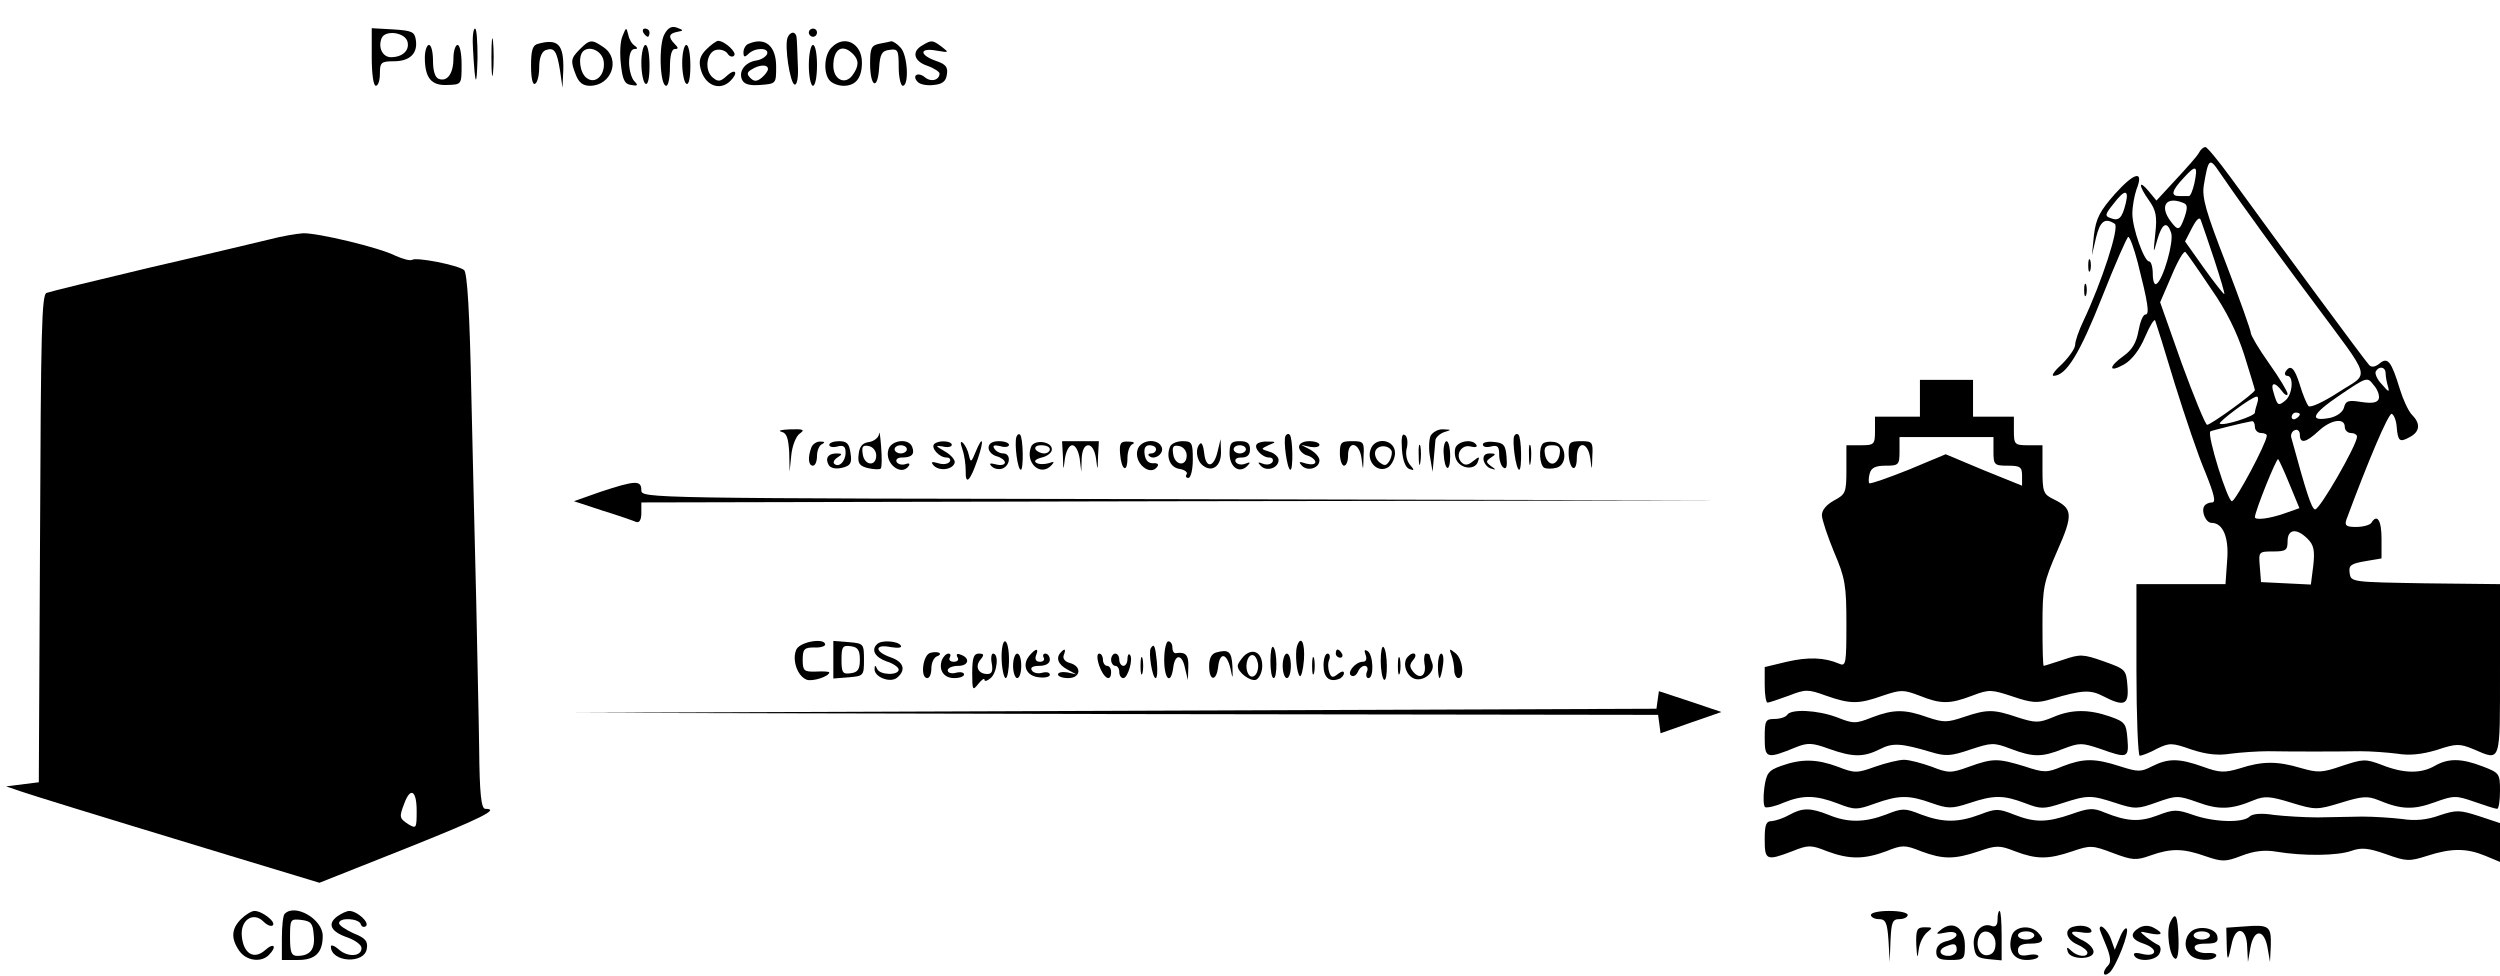 <?xml version="1.0" standalone="no"?>
<!DOCTYPE svg PUBLIC "-//W3C//DTD SVG 20010904//EN"
 "http://www.w3.org/TR/2001/REC-SVG-20010904/DTD/svg10.dtd">
<svg version="1.0" xmlns="http://www.w3.org/2000/svg"
 width="612pt" height="239pt" viewBox="0 0 612 239"
 preserveAspectRatio="xMidYMid meet">
<g transform="translate(0,239) scale(0.1,-0.1)"
fill="#000000" stroke="none">
<path d="M1627 2307 c-15 -24 -12 -127 4 -127 5 0 9 20 9 45 0 28 4 45 12 45
9 0 9 3 0 12 -17 17 -15 26 6 30 16 3 16 4 0 10 -13 5 -22 1 -31 -15z"/>
<path d="M910 2251 c0 -41 4 -71 10 -71 6 0 10 14 10 30 0 27 3 30 34 30 39 0
59 19 54 52 -3 20 -9 23 -55 26 l-53 3 0 -70z m88 35 c4 -20 -13 -36 -41 -36
-20 0 -32 23 -23 46 8 22 60 15 64 -10z"/>
<path d="M1158 2268 c5 -89 9 -97 11 -20 0 39 -2 72 -6 72 -5 0 -7 -24 -5 -52z"/>
<path d="M1203 2250 c0 -41 2 -58 4 -37 2 20 2 54 0 75 -2 20 -4 3 -4 -38z"/>
<path d="M1524 2302 c-6 -13 -7 -44 -4 -70 4 -37 9 -48 25 -50 16 -3 18 -1 8
9 -7 7 -13 28 -13 46 0 20 5 33 13 33 8 0 9 2 1 8 -7 4 -14 16 -16 27 -5 19
-5 19 -14 -3z"/>
<path d="M1575 2310 c3 -5 8 -10 11 -10 2 0 4 5 4 10 0 6 -5 10 -11 10 -5 0
-7 -4 -4 -10z"/>
<path d="M1980 2310 c0 -5 5 -10 10 -10 6 0 10 5 10 10 0 6 -4 10 -10 10 -5 0
-10 -4 -10 -10z"/>
<path d="M1928 2298 c-8 -21 6 -111 17 -115 6 -2 10 17 8 49 -1 29 -2 59 -3
66 0 6 -4 12 -9 12 -5 0 -11 -6 -13 -12z"/>
<path d="M1318 2283 c-14 -3 -18 -15 -18 -54 0 -31 4 -48 10 -44 6 3 10 22 10
41 0 22 6 37 15 41 22 8 28 -1 36 -50 l6 -42 2 46 c1 60 -13 75 -61 62z"/>
<path d="M1420 2270 c-23 -23 -24 -29 -10 -64 7 -18 17 -26 34 -26 53 0 76 65
34 94 -29 20 -34 20 -58 -4z m58 -31 c4 -34 -22 -57 -43 -39 -16 13 -20 51 -8
64 16 16 48 1 51 -25z"/>
<path d="M1729 2269 c-15 -15 -19 -28 -14 -47 10 -41 47 -56 73 -30 20 20 13
32 -8 13 -16 -15 -22 -16 -35 -5 -22 18 -15 64 9 68 10 2 22 -2 27 -9 4 -7 12
-10 16 -5 8 7 -23 36 -39 36 -4 0 -17 -9 -29 -21z"/>
<path d="M1833 2283 c-7 -2 -13 -12 -13 -21 0 -12 3 -13 12 -4 16 16 51 16 46
0 -3 -7 -14 -14 -26 -16 -27 -4 -44 -25 -36 -46 5 -12 17 -16 45 -14 39 3 39
3 39 45 0 51 -27 73 -67 56z m47 -62 c0 -5 -7 -14 -15 -21 -12 -10 -19 -10
-28 -1 -9 9 -9 14 3 21 19 12 40 13 40 1z"/>
<path d="M2036 2274 c-19 -18 -21 -65 -4 -82 7 -7 21 -12 33 -12 30 0 45 19
45 57 0 47 -43 69 -74 37z m52 -16 c15 -15 15 -30 -1 -52 -18 -25 -47 -11 -47
23 0 41 22 55 48 29z"/>
<path d="M2153 2283 c-20 -4 -23 -11 -23 -48 0 -57 18 -68 22 -13 2 36 7 44
26 46 20 3 22 -1 22 -42 0 -25 5 -46 10 -46 16 0 12 77 -6 94 -8 9 -18 15 -22
15 -4 -1 -17 -4 -29 -6z"/>
<path d="M2258 2279 c-27 -15 -21 -39 12 -50 17 -6 30 -15 30 -19 0 -16 -21
-22 -36 -9 -17 14 -33 4 -17 -12 6 -6 23 -9 39 -7 21 2 30 9 32 26 3 18 -3 25
-27 33 -42 15 -40 33 2 25 30 -5 31 -5 13 9 -23 17 -25 18 -48 4z"/>
<path d="M1040 2249 c0 -50 16 -69 55 -67 35 1 35 1 35 50 0 26 -4 48 -10 48
-5 0 -10 -15 -10 -33 0 -37 -15 -58 -36 -50 -9 3 -14 20 -14 44 0 21 -4 39
-10 39 -5 0 -10 -14 -10 -31z"/>
<path d="M1570 2236 c0 -25 5 -48 10 -51 6 -4 10 13 10 44 0 28 -4 51 -10 51
-5 0 -10 -20 -10 -44z"/>
<path d="M1670 2236 c0 -25 5 -48 10 -51 6 -4 10 13 10 44 0 28 -4 51 -10 51
-5 0 -10 -20 -10 -44z"/>
<path d="M1980 2230 c0 -27 5 -50 10 -50 6 0 10 23 10 50 0 28 -4 50 -10 50
-5 0 -10 -22 -10 -50z"/>
<path d="M5383 2016 c-4 -8 -30 -37 -56 -65 l-48 -52 -19 23 c-26 31 -25 13 1
-23 17 -24 20 -39 15 -82 -5 -50 -5 -50 5 -14 12 41 24 47 34 17 7 -22 -20
-116 -36 -125 -5 -4 -9 8 -9 24 0 17 -4 31 -9 31 -12 0 -41 81 -41 117 0 18 5
44 10 59 19 48 -4 43 -52 -10 -38 -43 -47 -61 -52 -101 l-5 -50 10 43 c10 41
22 50 46 34 12 -8 -32 -143 -77 -238 -11 -23 -20 -49 -20 -58 0 -9 -15 -30
-32 -47 -18 -16 -27 -29 -21 -29 31 0 64 54 119 193 32 81 61 147 64 147 4 0
14 -28 23 -62 25 -99 30 -128 19 -128 -6 0 -13 -18 -17 -40 -5 -28 -15 -46
-36 -61 -38 -27 -38 -43 1 -21 19 11 38 36 51 67 12 28 23 46 25 40 2 -5 24
-75 48 -155 25 -80 58 -178 75 -217 22 -55 26 -73 16 -73 -8 0 -16 -4 -19 -9
-8 -13 4 -41 18 -41 28 0 43 -36 38 -93 l-4 -57 -109 0 -109 0 0 -210 c0 -115
4 -210 8 -210 5 0 24 7 42 17 31 15 37 15 85 -2 37 -12 65 -15 96 -10 24 3 65
6 92 6 60 -1 164 -1 225 0 26 0 66 -3 90 -6 30 -5 60 -2 97 9 48 16 56 16 90
2 68 -29 65 -38 65 194 l0 210 -182 2 c-181 3 -183 3 -186 25 -3 19 3 23 37
29 l41 7 0 48 c0 46 -11 62 -25 39 -3 -5 -20 -10 -37 -10 -24 0 -29 3 -24 18
53 143 103 261 111 259 5 -2 11 -16 12 -31 3 -36 7 -40 32 -26 25 13 27 33 6
54 -9 9 -22 37 -30 63 -21 69 -30 80 -50 63 -10 -8 -19 -10 -25 -4 -9 9 -220
295 -339 459 -30 41 -58 75 -62 75 -5 0 -12 -6 -16 -14z m127 -156 c29 -41 97
-134 151 -206 149 -201 141 -174 64 -224 -37 -24 -69 -39 -74 -34 -4 5 -14 28
-21 52 -13 42 -23 51 -35 32 -3 -5 -1 -10 4 -10 17 0 13 -46 -4 -60 -18 -15
-20 -13 -29 18 -9 26 2 29 20 5 7 -10 14 -13 14 -7 0 5 -20 39 -45 74 -25 35
-45 69 -45 75 0 6 -27 82 -60 168 -50 129 -60 163 -55 194 11 65 14 68 38 32
13 -19 47 -68 77 -109z m-138 82 c-4 -18 -10 -33 -14 -32 -5 0 -15 0 -23 0
-22 0 -19 13 11 45 30 33 35 30 26 -13z m-168 -49 c-9 -37 -17 -45 -37 -37
-15 5 -14 9 6 34 28 37 39 37 31 3z m139 1 c12 -4 13 -11 5 -35 -12 -34 -16
-35 -34 -11 -28 37 -12 62 29 46z m78 -141 c15 -46 26 -83 24 -83 -2 0 -25 29
-50 64 l-46 65 17 33 c12 23 19 28 22 18 3 -8 18 -52 33 -97z m-9 -69 c38 -54
64 -107 82 -163 14 -45 26 -84 26 -86 0 -7 -108 -85 -117 -85 -4 0 -32 68 -62
150 l-53 150 28 65 c15 36 30 62 34 58 4 -4 32 -44 62 -89z m428 -208 c0 -8 3
-23 6 -33 4 -14 1 -13 -15 6 -12 12 -18 27 -15 32 8 14 24 11 24 -5z m-17 -63
c-4 -9 -16 -11 -43 -7 -31 5 -38 3 -42 -14 -3 -11 -17 -21 -34 -25 -53 -10
-45 9 23 55 68 46 68 46 84 25 10 -11 15 -27 12 -34z m-297 -9 c-3 -9 -6 -20
-6 -24 0 -9 -79 -34 -86 -27 -4 4 77 65 90 66 4 1 5 -6 2 -15z m104 -28 c0 -3
-4 -8 -10 -11 -5 -3 -10 -1 -10 4 0 6 5 11 10 11 6 0 10 -2 10 -4z m-110 -31
c0 -8 7 -15 15 -15 8 0 15 -3 14 -7 -1 -19 -75 -157 -85 -160 -10 -3 -62 163
-53 171 3 2 79 21 102 25 4 0 7 -6 7 -14z m220 0 c0 -8 7 -15 15 -15 8 0 15
-4 15 -9 0 -20 -93 -182 -103 -178 -9 3 -21 41 -58 176 -2 7 2 16 9 18 6 3 12
-2 12 -11 0 -23 15 -20 46 9 30 28 64 33 64 10z m-135 -141 l24 -58 -37 -13
c-37 -13 -72 -17 -72 -9 0 14 53 146 57 142 2 -2 15 -30 28 -62z m44 -133 c15
-15 18 -28 14 -65 l-6 -47 -61 3 -61 3 -3 38 c-3 36 -3 37 32 37 32 0 36 3 36
25 0 30 22 33 49 6z"/>
<path d="M660 1804 c-30 -7 -162 -39 -293 -69 -131 -31 -245 -59 -253 -62 -12
-4 -14 -95 -16 -602 l-3 -596 -40 -5 -40 -5 35 -12 c36 -12 132 -42 514 -158
l218 -66 209 83 c188 75 234 98 197 98 -10 0 -14 37 -15 148 -1 81 -5 239 -7
352 -3 113 -8 341 -12 507 -4 205 -10 306 -18 312 -15 12 -116 32 -127 25 -5
-3 -23 2 -41 10 -39 20 -190 56 -226 55 -15 -1 -52 -7 -82 -15z m360 -1399 c0
-43 -1 -44 -20 -33 -23 15 -23 18 -10 52 15 40 30 31 30 -19z"/>
<path d="M5112 1740 c0 -14 2 -19 5 -12 2 6 2 18 0 25 -3 6 -5 1 -5 -13z"/>
<path d="M5102 1680 c0 -14 2 -19 5 -12 2 6 2 18 0 25 -3 6 -5 1 -5 -13z"/>
<path d="M4700 1415 l0 -45 -55 0 -55 0 0 -35 c0 -33 -2 -35 -35 -35 l-35 0 0
-60 c0 -56 -2 -60 -30 -75 -18 -10 -30 -23 -30 -36 0 -11 14 -52 30 -91 27
-63 30 -81 30 -175 0 -96 -1 -105 -17 -98 -37 16 -77 17 -129 5 l-54 -13 0
-44 c0 -23 3 -43 7 -43 4 0 27 8 52 17 41 16 47 16 91 0 60 -21 80 -21 139 0
45 15 50 15 90 0 52 -21 74 -21 129 0 42 16 47 15 99 -2 47 -16 60 -17 96 -6
74 22 94 23 125 7 52 -27 64 -22 60 25 -3 40 -5 41 -58 60 -51 18 -58 18 -99
4 -25 -8 -46 -15 -48 -15 -2 0 -3 45 -3 100 0 92 3 105 36 181 40 90 38 104
-9 127 -25 12 -27 18 -27 73 l0 59 -35 0 c-33 0 -35 2 -35 35 l0 35 -50 0 -50
0 0 45 0 45 -65 0 -65 0 0 -45z m180 -130 c0 -33 2 -35 35 -35 30 0 35 -3 35
-24 l0 -25 -94 38 -93 39 -91 -38 c-50 -20 -93 -35 -96 -33 -2 2 -2 13 1 24 4
14 14 19 39 19 32 0 34 2 34 35 l0 35 115 0 115 0 0 -35z"/>
<path d="M1913 1333 c13 -3 17 -16 19 -51 l1 -47 4 40 c2 22 11 46 20 53 14
10 11 12 -23 11 -21 -1 -31 -3 -21 -6z"/>
<path d="M2152 1328 c-1 -9 -12 -18 -24 -20 -17 -2 -24 -11 -26 -30 -3 -22 2
-29 23 -34 14 -3 28 -4 31 -1 3 3 3 27 1 53 -2 27 -4 41 -5 32z m-7 -53 c0
-28 -29 -25 -33 3 -3 19 0 23 15 20 10 -2 18 -12 18 -23z"/>
<path d="M3502 1323 c-4 -10 -5 -34 -1 -53 l6 -35 3 33 c2 17 3 38 4 45 1 6
10 15 21 19 19 6 19 6 -2 7 -12 1 -26 -7 -31 -16z"/>
<path d="M2488 1320 c-5 -17 3 -80 11 -80 7 0 6 79 -2 86 -3 3 -7 0 -9 -6z"/>
<path d="M3147 1323 c-6 -11 4 -83 12 -83 7 0 6 79 -2 86 -3 3 -7 2 -10 -3z"/>
<path d="M3432 1289 c2 -27 9 -44 18 -47 13 -5 13 -3 1 11 -8 10 -11 27 -7 41
3 14 1 28 -5 31 -7 5 -9 -7 -7 -36z"/>
<path d="M3707 1323 c-6 -11 4 -83 12 -83 7 0 6 79 -2 86 -3 3 -7 2 -10 -3z"/>
<path d="M1986 1294 c-9 -24 -7 -44 4 -44 6 0 10 11 10 24 0 13 6 27 13 29 7
4 6 6 -4 6 -9 1 -20 -6 -23 -15z"/>
<path d="M2030 1301 c0 -5 9 -7 20 -4 15 4 20 0 20 -15 0 -22 -17 -38 -28 -27
-3 3 0 10 8 15 13 8 12 10 -2 10 -21 0 -29 -12 -19 -29 5 -7 17 -10 33 -6 20
5 24 11 20 36 -3 23 -9 29 -28 29 -13 0 -24 -4 -24 -9z"/>
<path d="M2175 1290 c-11 -34 32 -68 50 -40 3 5 0 7 -8 4 -8 -3 -18 -1 -22 5
-3 6 2 11 13 11 24 0 32 8 25 26 -8 22 -51 17 -58 -6z m45 0 c0 -5 -7 -10 -15
-10 -8 0 -15 5 -15 10 0 6 7 10 15 10 8 0 15 -4 15 -10z"/>
<path d="M2287 1303 c-9 -9 12 -33 30 -33 8 0 11 -5 8 -10 -4 -6 -16 -8 -28
-4 -17 5 -19 3 -11 -6 14 -14 46 -10 51 7 2 6 -8 19 -24 28 -24 14 -24 15 -5
12 12 -3 22 -1 22 4 0 10 -33 12 -43 2z"/>
<path d="M2356 1290 c5 -14 8 -37 8 -52 -1 -38 11 -26 29 27 17 49 13 62 -5
18 -10 -25 -12 -26 -16 -8 -2 11 -9 25 -14 30 -7 7 -8 2 -2 -15z"/>
<path d="M2420 1294 c0 -9 9 -18 20 -21 11 -3 20 -10 20 -15 0 -6 -10 -8 -21
-5 -16 4 -19 3 -11 -5 6 -6 18 -8 26 -5 20 8 21 37 2 37 -8 0 -18 5 -22 12 -5
8 0 9 14 6 12 -4 22 -2 22 3 0 5 -11 9 -25 9 -16 0 -25 -6 -25 -16z"/>
<path d="M2524 1296 c-15 -39 23 -74 50 -45 8 9 7 10 -7 5 -11 -3 -24 -3 -30
1 -7 4 -2 9 13 13 14 3 25 12 25 20 0 20 -44 25 -51 6z m46 -6 c0 -5 -6 -10
-14 -10 -8 0 -18 5 -21 10 -3 6 3 10 14 10 12 0 21 -4 21 -10z"/>
<path d="M2602 1273 c1 -37 1 -37 5 -5 3 18 10 32 18 32 8 0 15 -14 18 -32 l4
-33 1 33 c1 20 7 32 16 32 9 0 16 -13 19 -32 4 -32 4 -32 5 5 l2 37 -45 0 -45
0 2 -37z"/>
<path d="M2742 1279 c3 -40 18 -49 18 -10 0 16 6 32 13 34 6 3 2 6 -11 6 -19
1 -22 -4 -20 -30z"/>
<path d="M2785 1290 c-11 -33 32 -69 49 -41 3 5 -2 8 -12 7 -11 0 -18 7 -20
22 -2 15 2 22 12 22 9 0 16 -4 16 -10 0 -5 -5 -10 -12 -10 -6 0 -9 -3 -5 -6
12 -12 37 5 31 21 -9 23 -51 19 -59 -5z"/>
<path d="M2864 1296 c-10 -26 1 -51 24 -54 12 -2 20 -8 17 -13 -4 -5 -1 -9 4
-9 6 0 11 20 11 45 0 41 -2 45 -25 45 -14 0 -28 -6 -31 -14z m41 -21 c0 -28
-29 -25 -33 3 -3 19 0 23 15 20 10 -2 18 -12 18 -23z"/>
<path d="M2938 1304 c-13 -12 -9 -41 6 -53 23 -19 46 -2 45 33 l-1 31 -7 -29
c-9 -41 -29 -44 -33 -6 -2 18 -6 28 -10 24z"/>
<path d="M3010 1280 c0 -34 24 -50 43 -31 9 9 8 11 -4 6 -10 -4 -20 -2 -24 4
-3 7 2 11 14 11 14 0 21 6 21 20 0 15 -7 20 -25 20 -21 0 -25 -5 -25 -30z m40
10 c0 -5 -7 -10 -15 -10 -8 0 -15 5 -15 10 0 6 7 10 15 10 8 0 15 -4 15 -10z"/>
<path d="M3077 1303 c-9 -9 12 -33 30 -33 8 0 11 -5 8 -11 -4 -6 -14 -8 -24
-4 -12 5 -13 3 -4 -6 14 -14 43 -5 43 15 0 7 -10 17 -22 20 -22 7 -22 7 -3 16
20 8 20 9 -1 9 -11 1 -24 -2 -27 -6z"/>
<path d="M3180 1296 c0 -8 9 -18 20 -21 11 -3 20 -11 20 -16 0 -6 -10 -7 -22
-4 -18 6 -20 5 -11 -5 14 -15 43 -6 43 13 0 8 -10 19 -22 26 l-23 12 23 -5
c12 -2 22 0 22 5 0 5 -11 9 -25 9 -15 0 -25 -6 -25 -14z"/>
<path d="M3280 1280 c0 -16 5 -30 10 -30 6 0 10 11 10 25 0 38 28 32 33 -7 4
-32 4 -32 5 5 2 35 0 37 -28 37 -27 0 -30 -3 -30 -30z"/>
<path d="M3355 1289 c-10 -30 18 -58 43 -43 9 6 17 22 17 35 0 34 -50 41 -60
8z m52 -4 c1 -5 -1 -16 -6 -24 -8 -12 -12 -12 -25 -2 -8 7 -12 19 -9 27 6 16
34 15 40 -1z"/>
<path d="M3473 1275 c0 -22 2 -30 4 -17 2 12 2 30 0 40 -3 9 -5 -1 -4 -23z"/>
<path d="M3534 1281 c2 -44 16 -50 16 -8 0 21 -4 37 -9 37 -4 0 -8 -13 -7 -29z"/>
<path d="M3563 1294 c-3 -9 -2 -24 4 -33 13 -20 45 -21 51 -1 5 13 3 13 -12 1
-12 -10 -20 -11 -28 -3 -17 17 -1 45 22 39 11 -3 18 -1 14 4 -9 15 -44 10 -51
-7z"/>
<path d="M3630 1302 c0 -6 9 -8 20 -5 16 4 20 0 20 -20 0 -14 5 -29 11 -32 7
-5 9 5 7 26 -2 29 -7 35 -30 37 -16 2 -28 -1 -28 -6z"/>
<path d="M3743 1275 c0 -22 2 -30 4 -17 2 12 2 30 0 40 -3 9 -5 -1 -4 -23z"/>
<path d="M3777 1304 c-11 -11 -8 -52 3 -59 6 -3 19 -3 31 0 28 9 23 59 -6 63
-12 2 -24 0 -28 -4z m41 -26 c-2 -13 -10 -23 -18 -23 -8 0 -16 10 -18 23 -3
17 2 22 18 22 16 0 21 -5 18 -22z"/>
<path d="M3840 1281 c0 -17 5 -33 10 -36 6 -4 10 7 10 24 0 43 27 41 33 -1 4
-32 4 -32 5 5 2 35 0 37 -28 37 -27 0 -30 -3 -30 -29z"/>
<path d="M3632 1263 c2 -9 10 -18 18 -20 13 -4 13 -3 0 6 -13 10 -13 12 0 21
13 8 12 10 -3 10 -12 0 -17 -6 -15 -17z"/>
<path d="M1470 1186 l-65 -23 70 -23 c39 -12 76 -25 83 -28 7 -2 12 5 12 22
l0 26 1328 3 1327 2 -1327 3 c-1321 2 -1328 2 -1328 22 0 25 -15 24 -100 -4z"/>
<path d="M1950 801 c-12 -24 1 -66 25 -75 14 -5 55 8 55 18 0 2 -15 3 -32 2
-30 -1 -33 2 -33 29 0 26 4 30 28 30 15 -1 27 3 27 7 0 17 -59 8 -70 -11z"/>
<path d="M2040 775 l0 -46 38 3 c36 3 37 4 37 43 0 39 -1 40 -37 43 l-38 3 0
-46z m65 0 c0 -23 -5 -31 -22 -33 -20 -3 -23 1 -23 33 0 32 3 36 23 33 17 -2
22 -10 22 -33z"/>
<path d="M2147 813 c-15 -14 -5 -32 23 -42 17 -5 30 -15 30 -20 0 -15 -47 -14
-53 2 -4 9 -6 9 -6 0 -2 -20 38 -36 55 -22 23 19 16 39 -16 50 -40 14 -39 33
0 25 19 -3 29 -2 25 4 -7 11 -48 14 -58 3z"/>
<path d="M2452 775 c1 -25 6 -45 10 -45 4 0 8 20 8 45 0 25 -4 45 -10 45 -5 0
-9 -20 -8 -45z"/>
<path d="M2850 775 c0 -48 16 -63 22 -20 4 35 22 35 29 -1 l7 -29 1 33 c1 29
-7 37 -31 33 -5 0 -8 6 -8 14 0 8 -4 15 -10 15 -5 0 -10 -20 -10 -45z"/>
<path d="M3175 808 c-5 -17 -1 -66 7 -73 3 -3 8 14 10 39 3 42 -7 63 -17 34z"/>
<path d="M2817 803 c-6 -11 4 -73 12 -73 4 0 5 18 3 40 -4 40 -7 46 -15 33z"/>
<path d="M3110 772 c0 -23 3 -42 8 -42 9 0 9 66 -1 76 -4 4 -7 -11 -7 -34z"/>
<path d="M3380 772 c0 -22 4 -43 8 -46 10 -6 9 70 -1 80 -4 4 -7 -11 -7 -34z"/>
<path d="M2278 792 c-19 -4 -26 -62 -8 -62 6 0 10 11 10 24 0 13 6 26 13 29
17 6 5 14 -15 9z"/>
<path d="M2520 785 c-19 -23 -8 -50 23 -53 15 -2 27 1 27 6 0 6 -8 8 -19 5
-10 -3 -22 0 -25 6 -5 7 3 11 18 11 16 0 26 6 26 15 0 8 -5 15 -11 15 -5 0 -7
-4 -4 -10 3 -5 -1 -10 -9 -10 -10 0 -13 6 -10 15 8 19 0 19 -16 0z"/>
<path d="M2597 793 c-13 -13 -7 -30 16 -42 l22 -12 -22 5 c-13 2 -23 0 -23 -5
0 -5 11 -9 25 -9 31 0 34 29 4 37 -12 3 -18 11 -15 19 6 15 3 18 -7 7z"/>
<path d="M2978 793 c-12 -3 -18 -14 -18 -34 0 -37 18 -38 22 -1 4 36 21 34 30
-4 6 -28 6 -28 5 5 -2 36 -9 42 -39 34z"/>
<path d="M3045 784 c-8 -9 -15 -19 -15 -24 0 -16 31 -39 45 -34 8 4 15 19 15
34 0 33 -23 45 -45 24z m35 -24 c0 -25 -18 -36 -26 -16 -8 21 3 49 16 41 5 -3
10 -15 10 -25z"/>
<path d="M3270 790 c0 -5 5 -10 11 -10 5 0 7 5 4 10 -3 6 -8 10 -11 10 -2 0
-4 -4 -4 -10z"/>
<path d="M3343 787 c4 -11 1 -17 -7 -17 -18 0 -40 -27 -28 -34 6 -3 12 1 16 9
3 8 10 15 17 15 6 0 9 -7 5 -15 -3 -8 -1 -15 4 -15 14 0 12 57 -2 66 -8 5 -9
2 -5 -9z"/>
<path d="M3553 787 c4 -10 7 -27 7 -38 0 -10 5 -19 10 -19 16 0 11 47 -7 61
-15 12 -16 12 -10 -4z"/>
<path d="M2306 775 c-9 -25 4 -45 30 -45 13 0 24 4 24 9 0 5 -9 7 -20 4 -11
-3 -20 0 -20 6 0 6 12 11 26 11 26 0 30 20 4 28 -7 3 -10 0 -6 -7 4 -6 0 -11
-9 -11 -9 0 -13 5 -10 10 3 6 2 10 -3 10 -6 0 -12 -7 -16 -15z"/>
<path d="M2380 743 c0 -43 1 -45 15 -27 8 10 15 15 15 10 0 -5 7 -3 15 4 16
13 21 60 6 60 -4 0 -6 -11 -3 -25 3 -18 0 -25 -11 -25 -22 0 -31 18 -17 35 10
12 9 15 -4 15 -12 0 -16 -10 -16 -47z"/>
<path d="M2480 760 c0 -16 5 -30 10 -30 6 0 10 14 10 30 0 17 -4 30 -10 30 -5
0 -10 -13 -10 -30z"/>
<path d="M2691 760 c11 -31 29 -41 29 -15 0 8 -4 15 -10 15 -5 0 -10 7 -10 15
0 8 -4 15 -9 15 -6 0 -6 -12 0 -30z"/>
<path d="M2720 775 c0 -8 5 -15 10 -15 6 0 10 -7 10 -15 0 -8 4 -15 10 -15 11
0 25 48 16 57 -3 4 -6 -1 -6 -10 0 -9 -4 -17 -10 -17 -5 0 -10 7 -10 15 0 8
-4 15 -10 15 -5 0 -10 -7 -10 -15z"/>
<path d="M2792 760 c0 -19 2 -27 5 -17 2 9 2 25 0 35 -3 9 -5 1 -5 -18z"/>
<path d="M3140 760 c0 -16 5 -30 10 -30 6 0 10 14 10 30 0 17 -4 30 -10 30 -5
0 -10 -13 -10 -30z"/>
<path d="M3212 760 c0 -19 2 -27 5 -17 2 9 2 25 0 35 -3 9 -5 1 -5 -18z"/>
<path d="M3240 761 c0 -29 14 -42 38 -33 6 2 12 9 12 14 0 6 -6 5 -15 -2 -12
-10 -16 -9 -21 4 -3 9 -4 23 0 31 3 8 1 15 -4 15 -6 0 -10 -13 -10 -29z"/>
<path d="M3422 760 c0 -19 2 -27 5 -17 2 9 2 25 0 35 -3 9 -5 1 -5 -18z"/>
<path d="M3447 783 c-14 -13 -7 -43 12 -53 23 -12 56 14 47 37 -3 8 -6 17 -6
19 0 2 -4 4 -9 4 -4 0 -6 -11 -4 -24 6 -29 -10 -41 -27 -21 -10 12 -10 18 0
30 12 14 0 22 -13 8z"/>
<path d="M3520 760 c0 -16 2 -30 4 -30 2 0 6 14 8 30 3 17 1 30 -4 30 -4 0 -8
-13 -8 -30z"/>
<path d="M4058 677 l-3 -22 -1325 -5 -1325 -5 1327 -3 1327 -2 3 -22 3 -23 74
26 75 26 -77 26 -76 25 -3 -21z"/>
<path d="M4375 640 c-3 -5 -17 -10 -31 -10 -22 0 -24 -4 -24 -46 0 -51 4 -53
77 -23 28 11 39 11 80 -4 59 -21 85 -21 125 -1 31 16 51 15 125 -7 36 -11 49
-10 96 6 52 17 57 18 99 2 55 -21 77 -21 129 0 40 15 45 15 90 0 67 -24 71
-23 67 24 -3 38 -6 42 -43 55 -52 18 -94 18 -140 -2 -34 -14 -42 -14 -86 0
-59 20 -74 20 -131 1 -41 -14 -50 -14 -89 -1 -56 20 -83 20 -136 0 -40 -16
-46 -16 -86 0 -48 18 -113 21 -122 6z"/>
<path d="M4360 515 c-31 -11 -36 -18 -41 -54 -3 -23 -2 -44 2 -47 5 -2 25 2
45 11 47 19 78 19 133 -2 41 -16 47 -16 91 0 59 21 83 21 139 1 40 -14 49 -14
92 0 60 20 83 20 136 0 39 -15 46 -15 92 0 62 20 70 20 131 0 46 -15 53 -15
100 2 48 17 52 17 100 0 52 -19 82 -18 137 5 27 11 40 10 92 -6 59 -18 63 -18
122 0 52 16 65 17 92 6 55 -23 85 -24 137 -5 47 17 52 17 98 1 26 -9 50 -17
55 -17 4 0 7 20 7 44 0 42 -1 44 -43 60 -52 20 -84 20 -117 1 -33 -19 -75 -19
-128 2 -42 16 -47 15 -99 -2 -49 -17 -59 -17 -101 -5 -57 17 -94 17 -149 -1
-37 -11 -49 -11 -90 4 -59 21 -85 21 -125 1 -27 -14 -34 -14 -78 0 -62 20 -89
20 -141 0 -38 -16 -45 -16 -93 0 -66 20 -77 20 -136 -1 -44 -16 -50 -16 -91 0
-25 9 -55 17 -68 17 -13 0 -45 -8 -71 -17 -44 -16 -50 -16 -91 0 -51 19 -89
20 -139 2z"/>
<path d="M4380 395 c-14 -8 -33 -14 -42 -15 -15 0 -18 -9 -18 -45 0 -51 4 -53
67 -29 40 16 46 16 86 0 54 -20 90 -20 144 0 40 16 46 16 86 0 54 -20 81 -20
141 0 43 15 51 15 89 0 53 -20 81 -20 140 0 44 15 49 15 99 -4 48 -18 57 -19
93 -6 51 18 80 17 134 -2 41 -14 49 -14 88 1 31 12 57 15 86 10 66 -11 149
-10 183 2 25 9 42 7 85 -8 50 -18 57 -18 101 -4 59 19 96 19 142 0 l36 -15 0
47 0 48 -51 17 c-47 15 -55 16 -97 2 -30 -11 -60 -14 -91 -9 -25 3 -70 6 -98
6 -29 -1 -79 -1 -110 -2 -32 0 -80 3 -106 6 -31 5 -53 3 -60 -4 -16 -16 -87
-14 -138 4 -40 14 -48 14 -87 -1 -45 -17 -75 -15 -130 7 -28 12 -39 11 -81 -4
-61 -21 -90 -21 -141 -1 -38 15 -44 15 -83 0 -54 -20 -90 -20 -144 0 -40 16
-46 16 -86 0 -53 -20 -94 -20 -140 -1 -45 18 -65 18 -97 0z"/>
<path d="M590 140 c-24 -24 -25 -48 -4 -78 17 -24 53 -29 72 -10 21 21 13 32
-9 12 -27 -24 -53 -9 -57 34 -4 40 28 61 53 36 9 -9 19 -13 23 -9 8 8 -26 35
-45 35 -7 0 -22 -9 -33 -20z"/>
<path d="M697 153 c-4 -3 -7 -30 -7 -60 l0 -53 40 0 c42 0 60 18 60 59 0 41
-68 80 -93 54z m71 -52 c4 -35 -9 -51 -40 -51 -15 0 -18 9 -18 46 0 44 1 45
28 42 23 -3 28 -8 30 -37z"/>
<path d="M826 147 c-26 -19 -16 -38 25 -52 19 -7 34 -18 34 -26 0 -21 -34 -23
-56 -3 -10 9 -19 12 -19 7 0 -39 83 -44 88 -5 3 18 -4 26 -32 37 -20 9 -36 20
-36 25 0 15 48 12 53 -2 2 -7 8 -9 13 -5 9 9 -22 37 -41 37 -6 0 -19 -6 -29
-13z"/>
<path d="M4580 150 c0 -5 9 -10 19 -10 17 0 21 -8 24 -52 l3 -53 2 53 c2 45 5
52 22 52 11 0 20 5 20 10 0 6 -20 10 -45 10 -25 0 -45 -4 -45 -10z"/>
<path d="M4890 139 c0 -14 -5 -19 -14 -16 -24 10 -48 -16 -44 -48 3 -26 8 -30
36 -33 l32 -3 0 60 c0 34 -2 61 -5 61 -3 0 -5 -9 -5 -21z m-5 -59 c0 -16 -6
-26 -18 -28 -19 -4 -32 20 -23 44 9 25 41 13 41 -16z"/>
<path d="M5313 133 c-11 -22 -2 -85 12 -90 6 -2 9 18 8 48 -2 58 -7 69 -20 42z"/>
<path d="M4754 116 c-17 -13 -16 -14 9 -9 34 7 36 -13 2 -21 -16 -4 -25 -13
-25 -26 0 -16 7 -20 35 -20 33 0 35 2 35 35 0 42 -27 62 -56 41z m36 -51 c0
-8 -9 -15 -20 -15 -22 0 -27 15 -7 23 21 9 27 7 27 -8z"/>
<path d="M5078 122 c-26 -5 -22 -31 7 -44 14 -6 25 -15 25 -20 0 -12 -24 -10
-39 4 -11 11 -13 10 -9 -2 6 -20 63 -20 63 0 0 8 -10 19 -23 26 -35 17 -40 27
-9 22 15 -3 27 -2 27 2 0 11 -22 17 -42 12z"/>
<path d="M5237 119 c-25 -15 -21 -29 13 -40 35 -13 29 -33 -7 -24 -16 4 -22 2
-18 -5 10 -16 55 -12 62 7 4 9 2 18 -4 20 -5 2 -19 11 -29 19 -18 15 -18 15 9
9 31 -6 35 0 9 14 -11 6 -24 6 -35 0z"/>
<path d="M5493 122 l-43 -3 1 -42 c1 -43 3 -42 13 6 10 42 36 35 37 -10 l2
-38 6 35 c4 22 12 35 21 35 9 0 17 -13 21 -35 l6 -35 2 41 c1 47 -4 51 -66 46z"/>
<path d="M4691 78 c2 -34 3 -37 6 -13 2 17 12 36 21 43 14 11 13 12 -6 12 -19
0 -22 -5 -21 -42z"/>
<path d="M4925 100 c-11 -35 3 -60 36 -60 16 0 29 4 29 9 0 4 -11 6 -25 3 -18
-3 -25 0 -25 12 0 11 9 16 30 16 32 0 37 9 18 28 -19 19 -56 14 -63 -8z m55 0
c0 -5 -9 -10 -20 -10 -11 0 -20 5 -20 10 0 6 9 10 20 10 11 0 20 -4 20 -10z"/>
<path d="M5140 116 c0 -2 7 -20 16 -41 11 -27 12 -41 5 -48 -16 -16 -13 -31 3
-18 16 14 50 100 42 108 -3 3 -11 -7 -17 -23 l-12 -29 -10 28 c-9 22 -27 38
-27 23z"/>
<path d="M5362 108 c-15 -15 -16 -40 0 -56 14 -14 54 -16 63 -3 3 6 -7 9 -21
8 -15 -1 -29 4 -31 11 -3 8 6 12 27 12 25 0 31 4 28 18 -4 21 -48 28 -66 10z
m48 -8 c0 -5 -9 -10 -20 -10 -11 0 -20 5 -20 10 0 6 9 10 20 10 11 0 20 -4 20
-10z"/>
</g>
</svg>
